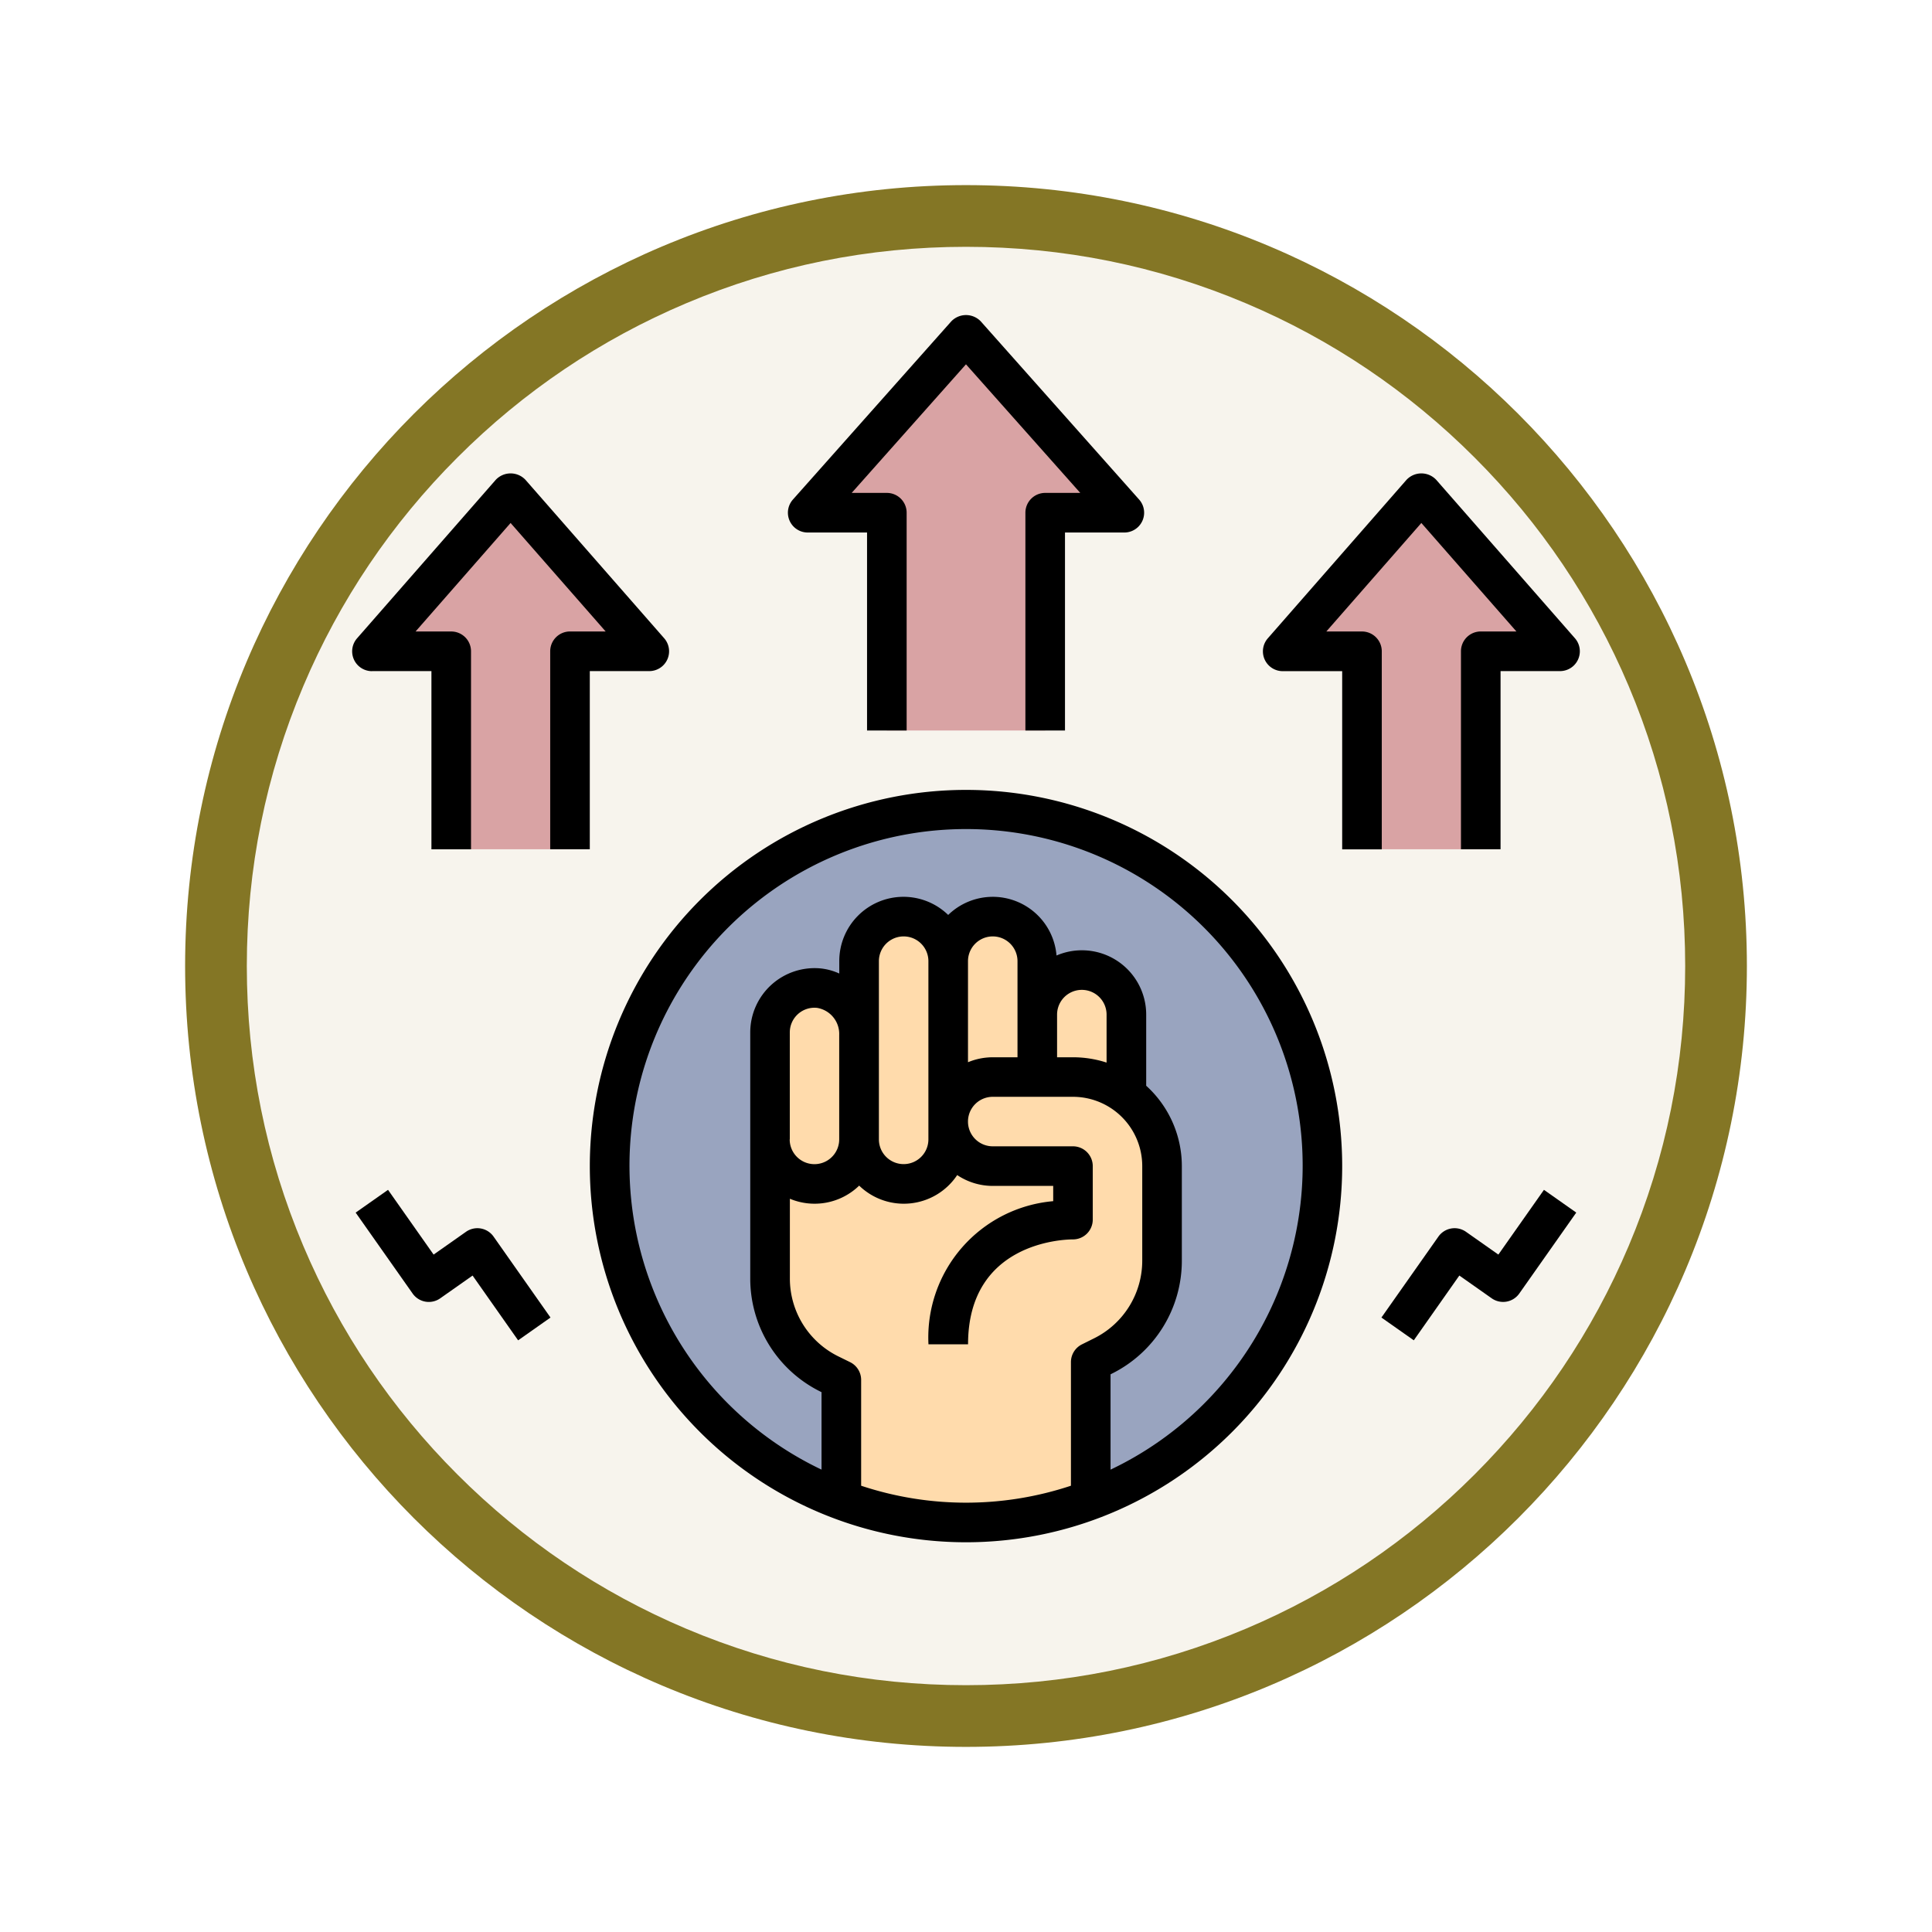 <svg xmlns="http://www.w3.org/2000/svg" xmlns:xlink="http://www.w3.org/1999/xlink" width="93.934" height="93.934" viewBox="0 0 93.934 93.934">
  <defs>
    <filter id="Trazado_982547" x="0" y="0" width="93.934" height="93.934" filterUnits="userSpaceOnUse">
      <feOffset dy="3" input="SourceAlpha"/>
      <feGaussianBlur stdDeviation="3" result="blur"/>
      <feFlood flood-opacity="0.161"/>
      <feComposite operator="in" in2="blur"/>
      <feComposite in="SourceGraphic"/>
    </filter>
  </defs>
  <g id="Grupo_1219187" data-name="Grupo 1219187" transform="translate(-191.066 -2796.609)">
    <g id="Grupo_1218004" data-name="Grupo 1218004" transform="translate(-420 -4605.535)">
      <g id="Grupo_1216301" data-name="Grupo 1216301" transform="translate(0 6207.446)">
        <g id="Grupo_1215985" data-name="Grupo 1215985" transform="translate(-0.229 -2679.151)">
          <g id="Grupo_1214663" data-name="Grupo 1214663" transform="translate(0 -1254.151)">
            <g id="Grupo_1214433" data-name="Grupo 1214433" transform="translate(-0.771 -2738.674)">
              <g id="Grupo_1183190" data-name="Grupo 1183190" transform="translate(1 1016.674)">
                <g id="Grupo_1179611" data-name="Grupo 1179611" transform="translate(428 4723.467)">
                  <g id="Grupo_1175227" data-name="Grupo 1175227" transform="translate(-5.967 140.533)">
                    <g id="Grupo_1167337" data-name="Grupo 1167337" transform="translate(198.033 1992)">
                      <g id="Grupo_1166720" data-name="Grupo 1166720">
                        <g id="Grupo_1164305" data-name="Grupo 1164305">
                          <g id="Grupo_1163948" data-name="Grupo 1163948">
                            <g id="Grupo_1158168" data-name="Grupo 1158168">
                              <g id="Grupo_1152576" data-name="Grupo 1152576">
                                <g id="Grupo_1148633" data-name="Grupo 1148633">
                                  <g id="Grupo_1148525" data-name="Grupo 1148525">
                                    <g transform="matrix(1, 0, 0, 1, -9, -6)" filter="url(#Trazado_982547)">
                                      <g id="Trazado_982547-2" data-name="Trazado 982547" transform="translate(9 6)" fill="#f7f4ed">
                                        <path d="M 37.967 74.434 C 33.043 74.434 28.268 73.47 23.773 71.568 C 19.43 69.732 15.53 67.102 12.181 63.753 C 8.831 60.403 6.202 56.503 4.365 52.161 C 2.464 47.666 1.5 42.89 1.5 37.967 C 1.5 33.043 2.464 28.268 4.365 23.773 C 6.202 19.43 8.831 15.53 12.181 12.181 C 15.53 8.831 19.43 6.202 23.773 4.365 C 28.268 2.464 33.043 1.5 37.967 1.5 C 42.89 1.5 47.666 2.464 52.161 4.365 C 56.503 6.202 60.403 8.831 63.753 12.181 C 67.102 15.53 69.732 19.43 71.568 23.773 C 73.47 28.268 74.434 33.043 74.434 37.967 C 74.434 42.89 73.47 47.666 71.568 52.161 C 69.732 56.503 67.102 60.403 63.753 63.753 C 60.403 67.102 56.503 69.732 52.161 71.568 C 47.666 73.47 42.89 74.434 37.967 74.434 Z" stroke="none"/>
                                        <path d="M 37.967 3 C 33.245 3 28.666 3.924 24.357 5.747 C 20.194 7.508 16.454 10.029 13.242 13.242 C 10.029 16.454 7.508 20.194 5.747 24.357 C 3.924 28.666 3 33.245 3 37.967 C 3 42.689 3.924 47.268 5.747 51.577 C 7.508 55.74 10.029 59.48 13.242 62.692 C 16.454 65.904 20.194 68.426 24.357 70.187 C 28.666 72.009 33.245 72.934 37.967 72.934 C 42.689 72.934 47.268 72.009 51.577 70.187 C 55.74 68.426 59.48 65.904 62.692 62.692 C 65.904 59.48 68.426 55.74 70.187 51.577 C 72.009 47.268 72.934 42.689 72.934 37.967 C 72.934 33.245 72.009 28.666 70.187 24.357 C 68.426 20.194 65.904 16.454 62.692 13.242 C 59.48 10.029 55.74 7.508 51.577 5.747 C 47.268 3.924 42.689 3 37.967 3 M 37.967 0 C 58.935 0 75.934 16.998 75.934 37.967 C 75.934 58.935 58.935 75.934 37.967 75.934 C 16.998 75.934 0 58.935 0 37.967 C 0 16.998 16.998 0 37.967 0 Z" stroke="none" fill="#847625"/>
                                      </g>
                                    </g>
                                  </g>
                                </g>
                              </g>
                            </g>
                          </g>
                        </g>
                      </g>
                    </g>
                  </g>
                </g>
              </g>
            </g>
          </g>
        </g>
      </g>
    </g>
    <g id="autoridad" transform="translate(207.191 2810.91)">
      <g id="Grupo_1219186" data-name="Grupo 1219186" transform="translate(1.963 1.963)">
        <path id="Trazado_1089413" data-name="Trazado 1089413" d="M35.552,21.253V10.664H39.4L31.7,2,24,10.664h3.851V21.253Z" transform="translate(-2.822 -2)" fill="#d9a3a4"/>
        <path id="Trazado_1089414" data-name="Trazado 1089414" d="M11.626,27.327V17.7h3.851L8.738,10,2,17.7H5.851v9.626Z" transform="translate(-2 -2.299)" fill="#d9a3a4"/>
        <path id="Trazado_1089415" data-name="Trazado 1089415" d="M57.626,27.327V17.7h3.851L54.738,10,48,17.7h3.851v9.626Z" transform="translate(-3.719 -2.299)" fill="#d9a3a4"/>
      </g>
      <path id="Trazado_1089416" data-name="Trazado 1089416" d="M48.655,43.327A17.327,17.327,0,1,1,31.327,26,17.327,17.327,0,0,1,48.655,43.327Z" transform="translate(-0.486 -0.933)" fill="#99a4bf"/>
      <path id="Trazado_1089417" data-name="Trazado 1089417" d="M39.393,40.055l.035.009v-3.9a2.166,2.166,0,0,0-4.332,0v-2.6a2.166,2.166,0,1,0-4.332,0,2.166,2.166,0,0,0-4.332,0v3.587a2.249,2.249,0,0,0-1.941-2.279A2.166,2.166,0,0,0,22.1,37.031V48.979a5.2,5.2,0,0,0,2.876,4.652l.589.295v5.839a17.392,17.392,0,0,0,12.129,0V53.059l.589-.295a5.2,5.2,0,0,0,2.876-4.652V43.529a4.315,4.315,0,0,0-1.767-3.474Z" transform="translate(-0.788 -1.135)" fill="#ffdbac"/>
      <path id="Trazado_1089418" data-name="Trazado 1089418" d="M34.552,10.627V21.216h1.925V11.59h2.888a.963.963,0,0,0,.719-1.6l-7.7-8.664a.992.992,0,0,0-1.438,0l-7.7,8.664a.963.963,0,0,0,.719,1.6h2.888v9.626h1.925V10.627a.963.963,0,0,0-.963-.963H26.106l5.557-6.252,5.557,6.252H35.514A.963.963,0,0,0,34.552,10.627Z" transform="translate(-0.822)"/>
      <path id="Trazado_1089419" data-name="Trazado 1089419" d="M1.963,18.627H4.851v8.664H6.776V17.664a.963.963,0,0,0-.963-.963H4.08L8.7,11.425,13.322,16.7H11.589a.963.963,0,0,0-.963.963v9.626h1.925V18.627H15.44a.963.963,0,0,0,.725-1.6L9.426,9.33a.992.992,0,0,0-1.45,0l-6.738,7.7a.963.963,0,0,0,.725,1.6Z" transform="translate(0 -0.299)"/>
      <path id="Trazado_1089420" data-name="Trazado 1089420" d="M55.426,9.33a.992.992,0,0,0-1.45,0l-6.738,7.7a.963.963,0,0,0,.725,1.6h2.888v8.664h1.925V17.664a.963.963,0,0,0-.963-.963H50.08L54.7,11.425,59.322,16.7H57.589a.963.963,0,0,0-.963.963v9.626h1.925V18.627H61.44a.963.963,0,0,0,.725-1.6Z" transform="translate(-1.719 -0.299)"/>
      <path id="Trazado_1089421" data-name="Trazado 1089421" d="M31.29,25A18.29,18.29,0,1,0,49.58,43.29,18.29,18.29,0,0,0,31.29,25Zm5.633,26.96a.963.963,0,0,0-.531.861v6.01a16.189,16.189,0,0,1-10.2,0V53.687a.963.963,0,0,0-.533-.862l-.588-.289a4.216,4.216,0,0,1-2.344-3.8V44.878a3.109,3.109,0,0,0,3.369-.638,3.116,3.116,0,0,0,4.766-.513,3.1,3.1,0,0,0,1.733.527h2.935v.742a6.651,6.651,0,0,0-6.065,6.959h1.925c0-4.924,4.583-5.1,5.1-5.1a.963.963,0,0,0,.963-.963v-2.6a.963.963,0,0,0-.963-.963h-3.9a1.2,1.2,0,0,1,0-2.407h3.9a3.369,3.369,0,0,1,3.369,3.369v4.583a4.215,4.215,0,0,1-2.345,3.792Zm-14.2-9.969v-5.2a1.2,1.2,0,0,1,1.2-1.2,1.107,1.107,0,0,1,.126.007,1.284,1.284,0,0,1,1.076,1.32v5.075a1.2,1.2,0,1,1-2.407,0Zm4.332,0V33.327a1.2,1.2,0,1,1,2.407,0v8.664a1.2,1.2,0,1,1-2.407,0Zm4.332-3.754V33.327a1.2,1.2,0,1,1,2.407,0V38h-1.2a3.131,3.131,0,0,0-1.2.238ZM35.718,38V35.926a1.2,1.2,0,0,1,2.407,0v2.332A5.259,5.259,0,0,0,36.488,38Zm2.6,20.052V53.415l.057-.029a6.13,6.13,0,0,0,3.409-5.513V43.29a5.277,5.277,0,0,0-1.733-3.906V35.926a3.126,3.126,0,0,0-4.36-2.874,3.109,3.109,0,0,0-5.267-1.972,3.121,3.121,0,0,0-5.295,2.248v.6a2.914,2.914,0,0,0-.884-.246A3.128,3.128,0,0,0,20.8,36.792V48.74a6.129,6.129,0,0,0,3.41,5.514l.056.028v3.766a16.365,16.365,0,1,1,14.055,0Z" transform="translate(-0.448 -0.896)"/>
      <path id="Trazado_1089422" data-name="Trazado 1089422" d="M58.668,48.348,57.093,47.24a.963.963,0,0,0-1.341.234l-2.77,3.935,1.574,1.107,2.214-3.149,1.575,1.108a.963.963,0,0,0,1.34-.234l2.77-3.935L60.884,45.2Z" transform="translate(-1.942 -1.651)"/>
      <path id="Trazado_1089423" data-name="Trazado 1089423" d="M6.539,47.24,4.964,48.348,2.748,45.2,1.174,46.307l2.77,3.935a.963.963,0,0,0,1.34.234l1.575-1.108,2.214,3.149,1.574-1.108L7.88,47.474a.963.963,0,0,0-1.341-.234Z" transform="translate(-0.007 -1.651)"/>
    </g>
  </g>
</svg>
